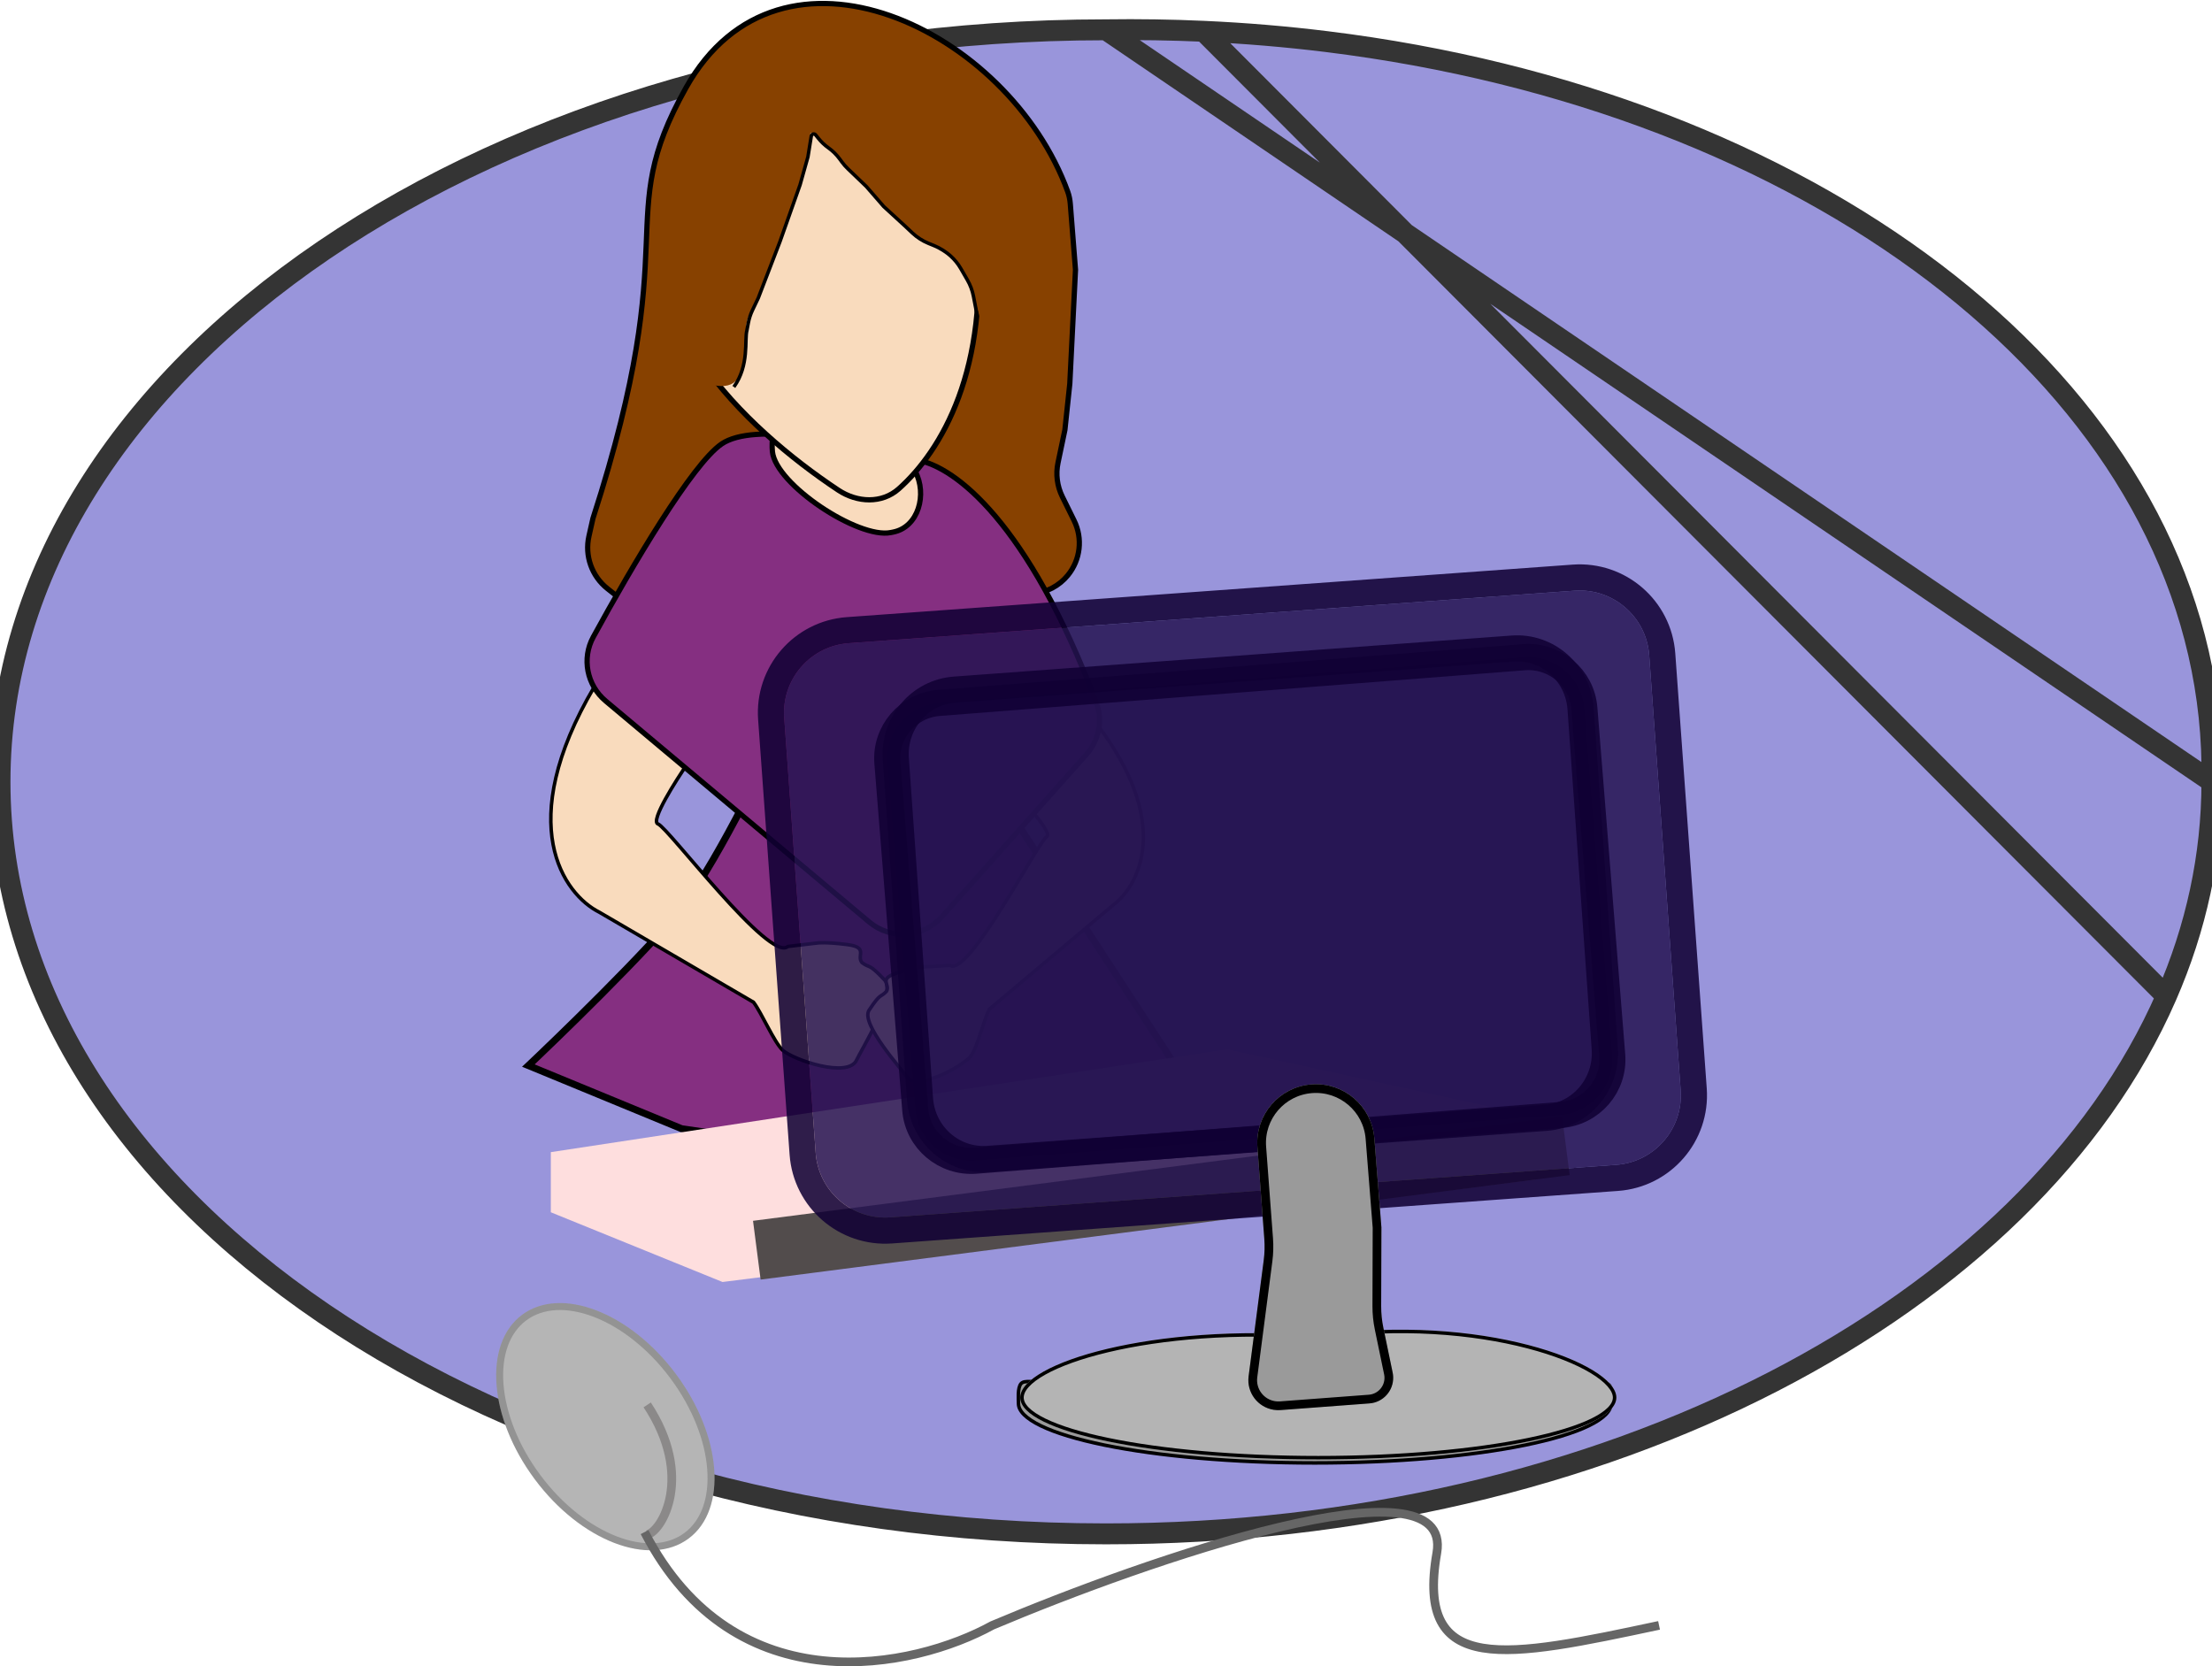 <svg width="1269" height="956" viewBox="0 0 1269 956" fill="none" xmlns="http://www.w3.org/2000/svg">
<path d="M1268.95 448.549C1268.95 491.267 1259.82 532.535 1242.82 571.5C1164.97 749.884 922.066 880 634.475 880C284.064 880 0 686.833 0 448.549C0 210.264 284.064 17.097 634.475 17.097C653.361 16.828 672.047 17.121 690.5 17.953C714.416 19.031 737.939 21.015 761 23.857C1037.01 57.869 1246.64 214.701 1267.32 411C1268.63 423.366 1269.18 435.89 1268.95 448.549Z" fill="#9995DB"/>
<path d="M1268.95 448.549C1268.95 491.267 1259.82 532.535 1242.82 571.5C1164.97 749.884 922.066 880 634.475 880C284.064 880 0 686.833 0 448.549C0 210.264 284.064 17.097 634.475 17.097C653.361 16.828 672.047 17.121 690.5 17.953C714.416 19.031 737.939 21.015 761 23.857C1037.01 57.869 1246.64 214.701 1267.32 411C1268.63 423.366 1269.18 435.89 1268.95 448.549Z" fill="#9995DB"/>
<path d="M1268.95 448.549C1268.95 491.267 1259.82 532.535 1242.82 571.5C1164.97 749.884 922.066 880 634.475 880C284.064 880 0 686.833 0 448.549C0 210.264 284.064 17.097 634.475 17.097C653.361 16.828 672.047 17.121 690.5 17.953C714.416 19.031 737.939 21.015 761 23.857C1037.01 57.869 1246.64 214.701 1267.32 411C1268.63 423.366 1269.18 435.89 1268.95 448.549Z" fill="#9995DB"/>
<path d="M1268.95 448.549C1268.95 491.267 1259.82 532.535 1242.82 571.5C1164.97 749.884 922.066 880 634.475 880C284.064 880 0 686.833 0 448.549C0 210.264 284.064 17.097 634.475 17.097C653.361 16.828 672.047 17.121 690.5 17.953C714.416 19.031 737.939 21.015 761 23.857C1037.01 57.869 1246.64 214.701 1267.32 411C1268.63 423.366 1269.18 435.89 1268.95 448.549Z" fill="#9995DB"/>
<path d="M1268.95 448.549C1021.17 280.056 882.253 185.589 634.475 17.097M1268.95 448.549C1269.18 435.89 1268.63 423.366 1267.32 411C1246.64 214.701 1037.01 57.869 761 23.857C737.939 21.015 714.416 19.031 690.5 17.953M1268.95 448.549C1268.95 491.267 1259.82 532.535 1242.82 571.5M634.475 17.097C284.064 17.097 0 210.264 0 448.549C0 686.833 284.064 880 634.475 880C922.066 880 1164.97 749.884 1242.82 571.5M634.475 17.097C653.361 16.828 672.047 17.121 690.5 17.953M690.5 17.953L1242.82 571.5" stroke="#343434" stroke-width="12"/>
<path d="M393.5 50.43C350.494 127.323 393.5 132.5 340.163 297.428L337.869 307.619C335.335 318.881 339.487 330.599 348.548 337.752L367.353 352.599C373.373 357.352 380.985 359.618 388.624 358.932L592.63 340.625C600.443 339.924 607.645 336.107 612.612 330.035C619.853 321.182 621.255 308.916 616.2 298.657L609.423 284.905C606.458 278.888 605.595 272.049 606.973 265.483L610.923 246.658L613.728 220.194L617 154.785L614.018 117.016C613.825 114.576 613.35 112.167 612.514 109.867C578.677 16.858 447.655 -46.398 393.5 50.43Z" fill="#874100" stroke="black" stroke-width="3"/>
<path d="M303.121 611.329C303.155 611.297 303.19 611.264 303.225 611.231C304.744 609.79 306.948 607.694 309.69 605.068C315.174 599.816 322.813 592.443 331.429 583.963C348.652 567.01 369.819 545.595 385.5 527.823C395.035 517.016 406.331 498.78 417.871 477.654C429.434 456.486 441.319 432.273 452.021 409.41C462.724 386.544 472.253 365.01 479.106 349.194C482.533 341.285 485.291 334.804 487.193 330.3C487.77 328.933 488.269 327.747 488.683 326.759L674.313 611.408L607.343 654.544L496.57 662.989L391.034 647.557L303.121 611.329Z" fill="#852F81" stroke="black" stroke-width="4"/>
<path d="M343.837 523.357C323.486 513.163 294.418 473.018 340.952 394L394.5 438C387.93 447.526 372.872 471.113 377.487 472.717C383.256 474.723 441.5 552.5 452 543L469 541C469 541 473.5 540.326 486 541.913C498.5 543.5 491.181 548.215 494.5 552.253C499.354 555.894 497.956 552.095 507.5 562.253C514.471 569.673 493.337 603.715 491.5 608C486.786 619 455 608 449 602.5C444.2 598.1 436.86 581 432.29 575L343.837 523.357Z" fill="#F9DBBD" stroke="black" stroke-width="2"/>
<path d="M638.344 519.451C654.89 507.246 674.523 467.259 620.696 404.943L579.847 452.198C587.191 459.559 604.299 477.976 600.436 480.119C595.608 482.799 555.853 560.577 545.009 553.86L529.544 554.783C529.544 554.783 525.428 554.899 514.535 558.274C503.642 561.648 510.903 564.649 508.575 568.734C504.818 572.711 505.47 569.14 498.552 579.605C493.498 587.248 517.656 613.923 519.963 617.411C525.884 626.365 552.495 611.644 556.983 605.846C560.574 601.208 564.443 584.972 567.578 578.96L638.344 519.451Z" fill="#F9DBBD" stroke="black" stroke-width="2"/>
<g filter="url(#filter0_d_1_379)">
<path d="M526.662 260.075C547.806 263.953 589.68 295.408 628.936 399.034C632.797 409.228 630.502 420.742 623.252 428.883L540.367 521.947C529.579 534.06 511.117 535.404 498.688 524.982L347.473 398.182C336.684 389.135 333.613 373.798 340.364 361.441C362.809 320.355 397.212 262.107 414 250.692C432.757 237.937 486.402 249.399 515.545 258.022C519.16 259.092 522.954 259.395 526.662 260.075Z" fill="#852F81"/>
<path d="M526.662 260.075C547.806 263.953 589.68 295.408 628.936 399.034C632.797 409.228 630.502 420.742 623.252 428.883L540.367 521.947C529.579 534.06 511.117 535.404 498.688 524.982L347.473 398.182C336.684 389.135 333.613 373.798 340.364 361.441C362.809 320.355 397.212 262.107 414 250.692C432.757 237.937 486.402 249.399 515.545 258.022C519.16 259.092 522.954 259.395 526.662 260.075Z" stroke="black" stroke-width="3"/>
</g>
<path d="M512.435 305.255L510.975 305.545C492.392 309.238 445.105 278.006 443.13 259.163C441.908 247.507 447.575 220.788 459.271 221.539C496.772 223.948 541.517 229.942 526.743 241.598C517.691 248.739 519.333 259.675 525.058 270.44C532.016 283.522 526.968 302.367 512.435 305.255Z" fill="#F9DBBD" stroke="black" stroke-width="3"/>
<g filter="url(#filter1_d_1_379)">
<path d="M515.641 262.424C539.912 240.796 568.081 193.769 559.977 113.421C553.241 35.218 445.575 8.534 392.813 95.954C354.992 158.618 427.432 227.74 480.915 263.196C491.775 270.395 505.913 271.092 515.641 262.424Z" fill="#F9DBBD"/>
<path d="M515.641 262.424C539.912 240.796 568.081 193.769 559.977 113.421C553.241 35.218 445.575 8.534 392.813 95.954C354.992 158.618 427.432 227.74 480.915 263.196C491.775 270.395 505.913 271.092 515.641 262.424Z" stroke="black" stroke-width="3"/>
</g>
<path d="M375 151C371.752 143.152 378.002 83.577 420.728 60.53C428.734 56.211 435.786 49.742 442.171 43.262C448.558 36.782 457.33 31.455 465.423 31.705C474.07 31.971 482.263 37.503 490.915 37.503H496.874H508.995C513.889 37.503 518.709 38.7 523.034 40.99L538.924 49.404C545.368 52.816 553.238 52.431 560.084 54.939C579.544 62.07 576.066 107.873 584.51 135.898C594.297 168.377 572.499 200.857 566.271 191.304C560.043 181.751 559.598 150.705 536.466 141.152C513.334 131.599 463.065 64.11 464.4 77.484C465.735 90.858 435.484 169.191 429.256 180.655C423.028 192.118 436.374 233.815 399.896 217.097C375.997 206.145 378.559 159.598 375 151Z" fill="#874100" stroke="#874100"/>
<path d="M421 222C430 209.5 427 195 428.5 189.5L429.28 185.341C429.758 182.791 430.565 180.314 431.68 177.972L435 171L447.5 138.5L459 106L463.5 90L465.426 78.06C465.631 76.79 467.287 76.43 468 77.5V77.5L469.506 79.382C471.161 81.451 473.093 83.281 475.249 84.821V84.821C477.734 86.596 479.92 88.755 481.726 91.218L482.961 92.901C483.985 94.298 485.128 95.603 486.377 96.802L497 107L507 118.5L519 129.5L523.448 133.686C526.127 136.207 529.246 138.214 532.65 139.607L535.952 140.958C537.647 141.651 539.275 142.498 540.816 143.489L541.554 143.963C544.168 145.644 546.503 147.725 548.471 150.131V150.131C549.489 151.375 550.404 152.7 551.207 154.092L554.988 160.645C556.651 163.528 557.823 166.668 558.455 169.936L560.5 180.5" stroke="black" stroke-width="2"/>
<g style="mix-blend-mode:plus-lighter" filter="url(#filter2_d_1_379)">
<path d="M316 691.5V657L704 598L882.5 637V672.5L414.5 731.5L316 691.5Z" fill="#FEDEDE"/>
<path d="M432 696.397L896.145 636.455L900.5 670.175L436.355 730.117L432 696.397Z" fill="#524C4C"/>
</g>
<g filter="url(#filter3_b_1_379)">
<path d="M449.887 411.8C448.292 389.766 464.862 370.612 486.896 369.018L903.34 338.887C925.374 337.292 944.528 353.862 946.122 375.896L964.183 625.509C965.777 647.543 949.207 666.697 927.174 668.292L510.729 698.423C488.696 700.017 469.541 683.448 467.947 661.414L449.887 411.8Z" fill="#251351" fill-opacity="0.85"/>
<path d="M902.799 331.406L486.354 361.538C460.189 363.431 440.513 386.176 442.406 412.341L460.467 661.955C462.36 688.12 485.106 707.797 511.271 705.903L927.715 675.772C953.88 673.879 973.556 651.133 971.663 624.968L953.603 375.354C951.709 349.189 928.964 329.513 902.799 331.406Z" stroke="#110034" stroke-opacity="0.87" stroke-width="15"/>
</g>
<g style="mix-blend-mode:plus-darker" filter="url(#filter4_d_1_379)">
<path d="M754.21 765.223L754.322 765.232L754.433 765.216C800.798 758.575 843.414 762.488 874.412 770.459C889.916 774.445 902.474 779.437 911.131 784.604C915.461 787.188 921.066 786.278 923.289 788.793C925.52 791.317 924.289 797.18 924.289 799.266C924.289 801.339 923.268 803.465 921.103 805.633C918.934 807.804 915.684 809.945 911.41 812.015C902.867 816.152 890.439 819.906 875.001 823.068C844.141 829.389 801.462 833.306 754.289 833.306C707.116 833.306 664.437 829.389 633.577 823.068C618.139 819.906 605.711 816.152 597.168 812.015C592.894 809.945 589.644 807.804 587.475 805.633C585.31 803.465 584.289 801.339 584.289 799.266C584.289 797.18 583.621 790.157 585.789 787.793C587.954 785.432 592.887 787.807 597.138 785.452C605.636 780.745 618.008 776.304 633.396 772.684C664.16 765.446 706.805 761.531 754.21 765.223Z" fill="#9A9A9A" stroke="black" stroke-width="2"/>
<g filter="url(#filter5_d_1_379)">
<path d="M925.289 791.793C925.289 811.399 848.73 827.293 754.289 827.293C659.848 827.293 583.289 811.399 583.289 791.793C583.289 772.187 659.289 748.793 754.289 756.293C847.289 742.793 925.289 772.187 925.289 791.793Z" fill="#B4B4B4"/>
<path d="M754.21 757.29L754.322 757.299L754.433 757.283C800.798 750.552 843.414 754.517 874.412 762.596C889.916 766.637 902.474 771.696 911.131 776.932C915.461 779.551 918.779 782.193 921.002 784.742C923.233 787.3 924.289 789.678 924.289 791.793C924.289 793.894 923.268 796.049 921.103 798.246C918.934 800.446 915.684 802.616 911.41 804.714C902.867 808.907 890.439 812.711 875.001 815.916C844.141 822.323 801.462 826.293 754.289 826.293C707.116 826.293 664.437 822.323 633.577 815.916C618.139 812.711 605.711 808.907 597.168 804.714C592.894 802.616 589.644 800.446 587.475 798.246C585.31 796.049 584.289 793.894 584.289 791.793C584.289 789.678 585.314 787.397 587.482 785.002C589.647 782.609 592.887 780.179 597.138 777.792C605.637 773.021 618.008 768.52 633.396 764.851C664.16 757.516 706.805 753.547 754.21 757.29Z" stroke="black" stroke-width="2"/>
</g>
</g>
<path d="M509.103 437.588C507.693 420.021 520.94 404.656 538.693 403.269L874.221 377.064C891.974 375.678 907.508 388.795 908.918 406.362L924.897 605.375C926.307 622.943 913.059 638.308 895.307 639.695L559.779 665.899C542.026 667.286 526.492 654.169 525.081 636.602L509.103 437.588Z" fill="#251351" fill-opacity="0.85"/>
<path d="M509.103 437.588C507.693 420.021 520.94 404.656 538.693 403.269L874.221 377.064C891.974 375.678 907.508 388.795 908.918 406.362L924.897 605.375C926.307 622.943 913.059 638.308 895.307 639.695L559.779 665.899C542.026 667.286 526.492 654.169 525.081 636.602L509.103 437.588Z" stroke="#110034" stroke-opacity="0.87" stroke-width="15"/>
<path d="M867.696 372.098L547.688 395.654C527.582 397.134 512.462 414.916 513.917 435.371L527.795 630.509C529.25 650.964 546.729 666.346 566.835 664.866L886.842 641.311C906.948 639.831 922.067 622.049 920.613 601.594L906.735 406.456C905.28 386.001 887.802 370.618 867.696 372.098Z" stroke="#110034" stroke-opacity="0.87" stroke-width="15"/>
<g style="mix-blend-mode:plus-darker" filter="url(#filter6_d_1_379)">
<path d="M721.37 638.193C719.98 619.67 733.87 603.527 752.394 602.137V602.137C770.86 600.751 786.973 614.554 788.439 633.014L792.505 684.212L792.365 729.366C792.352 733.52 792.77 737.663 793.613 741.73L798.956 767.509C799.134 768.363 799.234 769.232 799.257 770.104V770.104C799.465 777.948 793.479 784.574 785.654 785.161L734.669 788.987C733.357 789.085 732.038 789.033 730.738 788.831V788.831C721.508 787.396 715.107 778.863 716.312 769.6L724.981 702.993C725.508 698.938 725.62 694.839 725.314 690.761L721.37 638.193Z" fill="#9A9A9A"/>
<path d="M785.467 782.668L734.482 786.494C733.361 786.578 732.233 786.533 731.122 786.36C723.233 785.134 717.761 777.84 718.791 769.923L727.46 703.316C728.009 699.091 728.126 694.822 727.807 690.574L723.863 638.006C722.577 620.859 735.434 605.916 752.581 604.63C769.675 603.347 784.59 616.124 785.947 633.212L790.005 684.307L789.865 729.358C789.851 733.685 790.287 738.001 791.165 742.238L796.509 768.016C796.656 768.725 796.739 769.446 796.758 770.17C796.931 776.681 791.962 782.181 785.467 782.668Z" stroke="black" stroke-width="5"/>
</g>
<g style="mix-blend-mode:plus-lighter" filter="url(#filter7_d_1_379)">
<ellipse cx="347.281" cy="812.5" rx="80" ry="50.5" transform="rotate(53.332 347.281 812.5)" fill="#B5B5B5"/>
<path d="M393.861 875.064C383.42 882.838 368.739 883.342 353.139 877.332C337.567 871.333 321.381 858.927 308.378 841.463C295.376 823.999 288.133 804.935 286.851 788.297C285.567 771.629 290.26 757.709 300.701 749.935C311.141 742.162 325.823 741.658 341.423 747.668C356.994 753.667 373.181 766.073 386.183 783.537C399.185 801.001 406.429 820.065 407.711 836.703C408.995 853.371 404.301 867.291 393.861 875.064Z" stroke="black" stroke-opacity="0.19" stroke-width="4"/>
</g>
<path d="M371.281 806C398.281 847 379.781 878.5 371.281 880.5" stroke="#524C4C" stroke-opacity="0.42" stroke-width="5"/>
<path d="M369.781 879C421.781 979.8 524.781 957 569.281 932.5C658.447 894.833 834.281 833.8 824.281 891C811.781 962.5 864.781 951 951.781 932.5" stroke="#666666" stroke-width="5"/>
<defs>
<filter id="filter0_d_1_379" x="331.293" y="243.5" width="304.999" height="297.995" filterUnits="userSpaceOnUse" color-interpolation-filters="sRGB">
<feFlood flood-opacity="0" result="BackgroundImageFix"/>
<feColorMatrix in="SourceAlpha" type="matrix" values="0 0 0 0 0 0 0 0 0 0 0 0 0 0 0 0 0 0 127 0" result="hardAlpha"/>
<feOffset dy="4"/>
<feGaussianBlur stdDeviation="2"/>
<feComposite in2="hardAlpha" operator="out"/>
<feColorMatrix type="matrix" values="0 0 0 0 0 0 0 0 0 0 0 0 0 0 0 0 0 0 0.25 0"/>
<feBlend mode="normal" in2="BackgroundImageFix" result="effect1_dropShadow_1_379"/>
<feBlend mode="normal" in="SourceGraphic" in2="effect1_dropShadow_1_379" result="shape"/>
</filter>
<filter id="filter1_d_1_379" x="376.804" y="39.993" width="190.093" height="252.267" filterUnits="userSpaceOnUse" color-interpolation-filters="sRGB">
<feFlood flood-opacity="0" result="BackgroundImageFix"/>
<feColorMatrix in="SourceAlpha" type="matrix" values="0 0 0 0 0 0 0 0 0 0 0 0 0 0 0 0 0 0 127 0" result="hardAlpha"/>
<feOffset dy="18"/>
<feGaussianBlur stdDeviation="2"/>
<feComposite in2="hardAlpha" operator="out"/>
<feColorMatrix type="matrix" values="0 0 0 0 0 0 0 0 0 0 0 0 0 0 0 0 0 0 0.25 0"/>
<feBlend mode="normal" in2="BackgroundImageFix" result="effect1_dropShadow_1_379"/>
<feBlend mode="normal" in="SourceGraphic" in2="effect1_dropShadow_1_379" result="shape"/>
</filter>
<filter id="filter2_d_1_379" x="312" y="598" width="592.5" height="141.5" filterUnits="userSpaceOnUse" color-interpolation-filters="sRGB">
<feFlood flood-opacity="0" result="BackgroundImageFix"/>
<feColorMatrix in="SourceAlpha" type="matrix" values="0 0 0 0 0 0 0 0 0 0 0 0 0 0 0 0 0 0 127 0" result="hardAlpha"/>
<feOffset dy="4"/>
<feGaussianBlur stdDeviation="2"/>
<feComposite in2="hardAlpha" operator="out"/>
<feColorMatrix type="matrix" values="0 0 0 0 0 0 0 0 0 0 0 0 0 0 0 0 0 0 0.25 0"/>
<feBlend mode="normal" in2="BackgroundImageFix" result="effect1_dropShadow_1_379"/>
<feBlend mode="normal" in="SourceGraphic" in2="effect1_dropShadow_1_379" result="shape"/>
</filter>
<filter id="filter3_b_1_379" x="401.78" y="290.78" width="610.509" height="455.75" filterUnits="userSpaceOnUse" color-interpolation-filters="sRGB">
<feFlood flood-opacity="0" result="BackgroundImageFix"/>
<feGaussianBlur in="BackgroundImageFix" stdDeviation="16.5"/>
<feComposite in2="SourceAlpha" operator="in" result="effect1_backgroundBlur_1_379"/>
<feBlend mode="normal" in="SourceGraphic" in2="effect1_backgroundBlur_1_379" result="shape"/>
</filter>
<filter id="filter4_d_1_379" x="579.193" y="752.864" width="350.435" height="91.442" filterUnits="userSpaceOnUse" color-interpolation-filters="sRGB">
<feFlood flood-opacity="0" result="BackgroundImageFix"/>
<feColorMatrix in="SourceAlpha" type="matrix" values="0 0 0 0 0 0 0 0 0 0 0 0 0 0 0 0 0 0 127 0" result="hardAlpha"/>
<feOffset dy="6"/>
<feGaussianBlur stdDeviation="2"/>
<feComposite in2="hardAlpha" operator="out"/>
<feColorMatrix type="matrix" values="0 0 0 0 0 0 0 0 0 0 0 0 0 0 0 0 0 0 0.25 0"/>
<feBlend mode="normal" in2="BackgroundImageFix" result="effect1_dropShadow_1_379"/>
<feBlend mode="normal" in="SourceGraphic" in2="effect1_dropShadow_1_379" result="shape"/>
</filter>
<filter id="filter5_d_1_379" x="581.289" y="752.864" width="350" height="82.429" filterUnits="userSpaceOnUse" color-interpolation-filters="sRGB">
<feFlood flood-opacity="0" result="BackgroundImageFix"/>
<feColorMatrix in="SourceAlpha" type="matrix" values="0 0 0 0 0 0 0 0 0 0 0 0 0 0 0 0 0 0 127 0" result="hardAlpha"/>
<feOffset dx="2" dy="4"/>
<feGaussianBlur stdDeviation="2"/>
<feComposite in2="hardAlpha" operator="out"/>
<feColorMatrix type="matrix" values="0 0 0 0 0 0 0 0 0 0 0 0 0 0 0 0 0 0 0.25 0"/>
<feBlend mode="normal" in2="BackgroundImageFix" result="effect1_dropShadow_1_379"/>
<feBlend mode="normal" in="SourceGraphic" in2="effect1_dropShadow_1_379" result="shape"/>
</filter>
<filter id="filter6_d_1_379" x="706.166" y="602.041" width="103.096" height="216.994" filterUnits="userSpaceOnUse" color-interpolation-filters="sRGB">
<feFlood flood-opacity="0" result="BackgroundImageFix"/>
<feColorMatrix in="SourceAlpha" type="matrix" values="0 0 0 0 0 0 0 0 0 0 0 0 0 0 0 0 0 0 127 0" result="hardAlpha"/>
<feOffset dy="20"/>
<feGaussianBlur stdDeviation="5"/>
<feComposite in2="hardAlpha" operator="out"/>
<feColorMatrix type="matrix" values="0 0 0 0 0 0 0 0 0 0 0 0 0 0 0 0 0 0 0.25 0"/>
<feBlend mode="normal" in2="BackgroundImageFix" result="effect1_dropShadow_1_379"/>
<feBlend mode="normal" in="SourceGraphic" in2="effect1_dropShadow_1_379" result="shape"/>
</filter>
<filter id="filter7_d_1_379" x="280.644" y="741.581" width="133.273" height="151.838" filterUnits="userSpaceOnUse" color-interpolation-filters="sRGB">
<feFlood flood-opacity="0" result="BackgroundImageFix"/>
<feColorMatrix in="SourceAlpha" type="matrix" values="0 0 0 0 0 0 0 0 0 0 0 0 0 0 0 0 0 0 127 0" result="hardAlpha"/>
<feOffset dy="6"/>
<feGaussianBlur stdDeviation="2"/>
<feComposite in2="hardAlpha" operator="out"/>
<feColorMatrix type="matrix" values="0 0 0 0 0 0 0 0 0 0 0 0 0 0 0 0 0 0 0.25 0"/>
<feBlend mode="normal" in2="BackgroundImageFix" result="effect1_dropShadow_1_379"/>
<feBlend mode="normal" in="SourceGraphic" in2="effect1_dropShadow_1_379" result="shape"/>
</filter>
</defs>
</svg>
